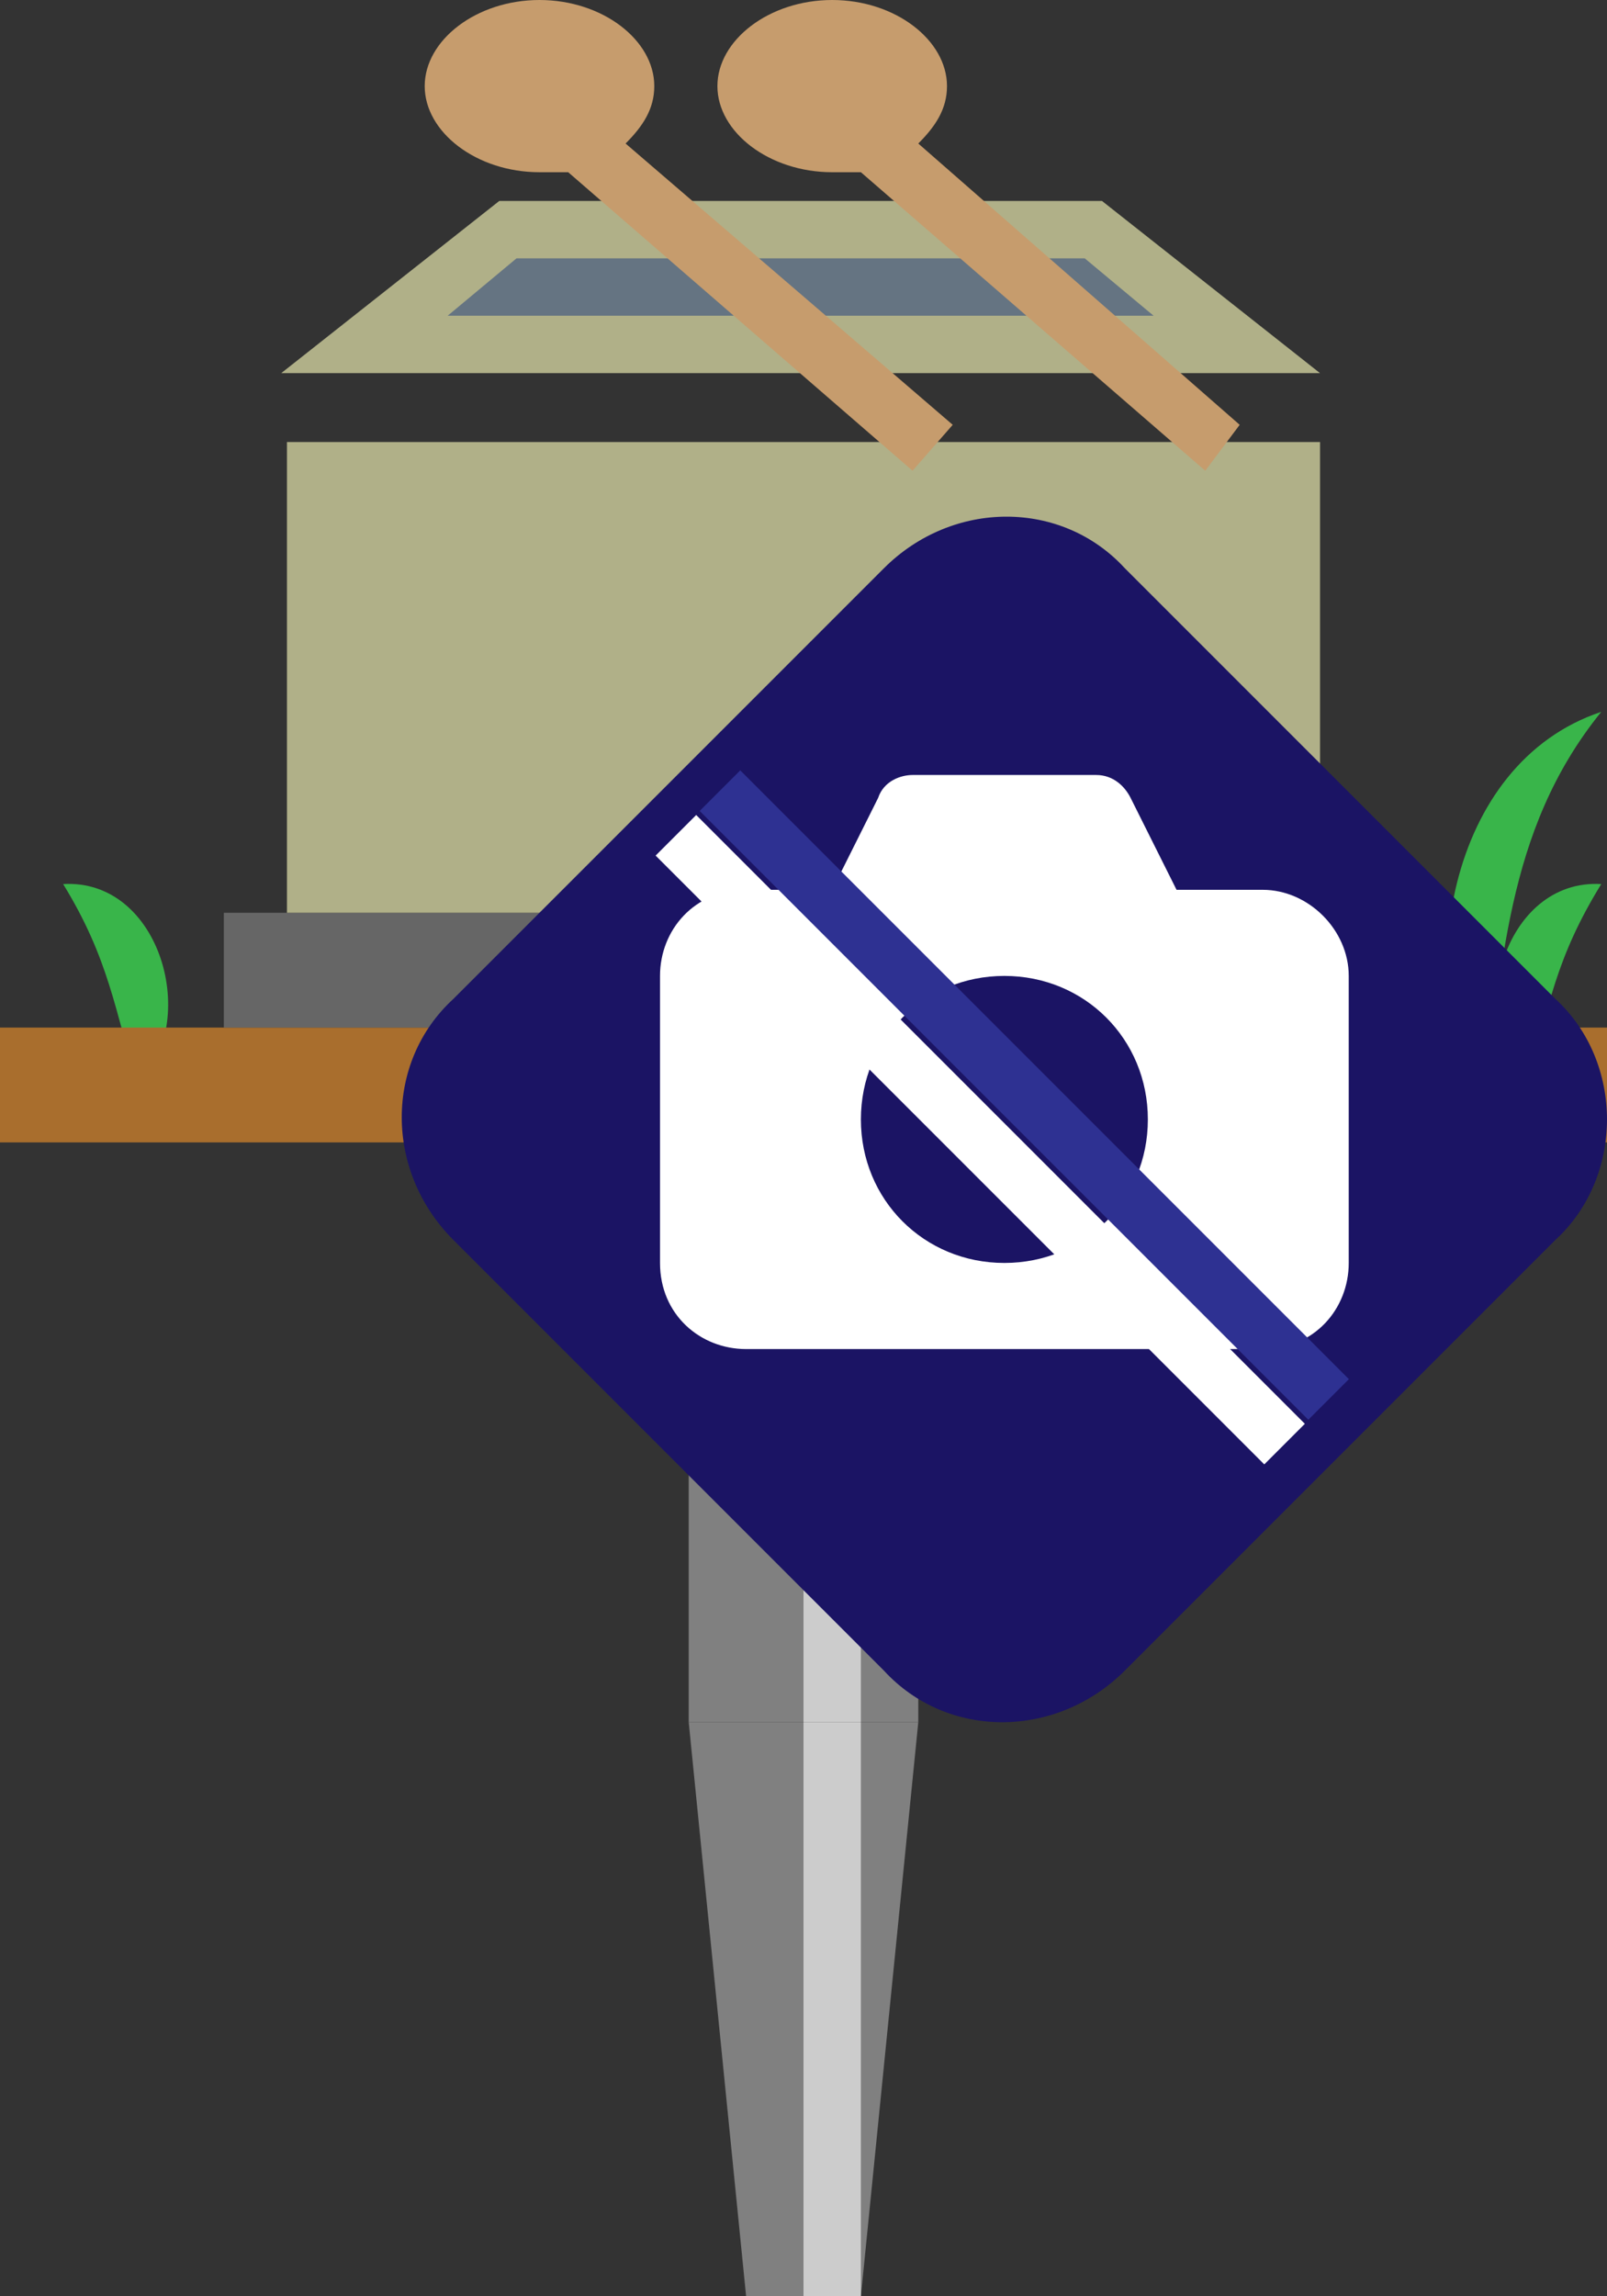 <?xml version="1.0" encoding="utf-8"?>
<!-- Generator: Adobe Illustrator 27.1.1, SVG Export Plug-In . SVG Version: 6.00 Build 0)  -->
<svg version="1.1" xmlns="http://www.w3.org/2000/svg" xmlns:xlink="http://www.w3.org/1999/xlink" x="0px" y="0px" viewBox="0 0 28 40" style="enable-background:new 0 0 28 40;" xml:space="preserve">
<rect x="0" y="0" width="28" height="40" fill="#333333" stroke="none"/>
<style type="text/css">
	.st0{display:none;}
	.st1{fill:#808080;}
	.st2{fill:#CCCCCC;}
	.st3{fill:#39B54A;}
	.st4{fill:#A96E2D;}
	.st5{fill:#666666;}
	.st6{fill:#B0B088;}
	.st7{fill:#657482;}
	.st8{fill:#C69C6D;}
	.st9{fill:#1B1464;}
	.st10{fill:#FFFFFF;}
	.st11{fill:#2E3192;}
	.st12{opacity:0.3;fill:#FFFFFF;}
	.st13{fill:#FFCE00;}
	.st14{fill:#848484;}
	.st15{fill:#797979;}
	.st16{fill:#ACACAC;}
	.st17{fill:#717171;}
	.st18{fill:#A3A3A3;}
	.st19{fill:#FF0000;}
	.st20{fill:#F2F2F2;}
</style>
<g id="ガイド_00000162338702563158607440000009963323815856875396_" class="st0">
</g>
<g id="ピン">
	<g>
		<g>
			<polygon class="st1" points="15,40 13,40 12,30 16,30 			"/>
			<rect x="14" y="30" class="st2" width="1" height="10"/>
		</g>
		<g>
			<rect x="12" y="20" class="st1" width="4" height="10"/>
			<rect x="14" y="20" class="st2" width="1" height="10"/>
		</g>
	</g>
</g>
<g id="ノーマル">
	<g id="地面_00000085960540020044898610000002193894466238366089_">
		<path id="草_00000050658507514173148250000014360179358624052912_" class="st3" d="M2.4,18.9c-0.4-1.3-0.5-2.2-1.3-3.5
			C2.8,15.3,3.5,17.8,2.4,18.9L2.4,18.9z"/>
		<path id="草_00000179627912085844586860000016558588140227868062_" class="st3" d="M26.6,18.9c-1.1-1.1-0.4-3.6,1.3-3.5
			C27.1,16.7,27,17.5,26.6,18.9L26.6,18.9z"/>
		<path id="草_00000151529837931384215080000007510860043949423779_" class="st3" d="M25.8,19.4c-1.2-2.3-0.6-6.1,2.1-7
			C26.2,14.5,26.2,16.9,25.8,19.4L25.8,19.4z"/>
		<rect id="地面" x="0" y="17.9" class="st4" width="28" height="2"/>
	</g>
	<rect id="基礎" x="3.9" y="15.9" class="st5" width="20" height="2"/>
	<rect id="手水鉢側面" x="5" y="7.7" class="st6" width="18" height="8.2"/>
	<g id="手水鉢上面">
		<polygon id="手水鉢_00000123414913392625357250000001573894874821085619_" class="st6" points="19.2,3.5 8.7,3.5 4.9,6.5 
			23,6.5 		"/>
		<polygon class="st7" points="7.8,5.5 9,4.5 18.9,4.5 20.1,5.5 		"/>
	</g>
	<path id="酌_00000152950196296317046830000001139576450585410964_" class="st8" d="M16.6,7.4l-5.7-4.9c0.3-0.3,0.5-0.6,0.5-1
		c0-0.8-0.9-1.5-2-1.5c-1.1,0-2,0.7-2,1.5S8.3,3,9.4,3c0.2,0,0.3,0,0.5,0l6,5.2L16.6,7.4z"/>
	<path id="酌" class="st8" d="M21.6,7.4L16,2.5c0.3-0.3,0.5-0.6,0.5-1c0-0.8-0.9-1.5-2-1.5c-1.1,0-2,0.7-2,1.5s0.9,1.5,2,1.5
		c0.2,0,0.3,0,0.5,0l6,5.2L21.6,7.4z"/>
</g>
<g id="画像なし">
	<g id="画像なし_00000137829539368038473000000017191533824446270641_">
		<path class="st9" d="M27.1,21.6l-7.5,7.5c-1.2,1.2-3.1,1.2-4.2,0l-7.5-7.5c-1.2-1.2-1.2-3.1,0-4.2l7.5-7.5c1.2-1.2,3.1-1.2,4.2,0
			l7.5,7.5C28.3,18.5,28.3,20.5,27.1,21.6z"/>
		<path id="カメラ" class="st10" d="M22,15.5h-1.5l-0.8-1.6c-0.1-0.2-0.3-0.4-0.6-0.4h-3.2c-0.2,0-0.5,0.1-0.6,0.4l-0.8,1.6H13
			c-0.9,0-1.5,0.7-1.5,1.5V22c0,0.9,0.7,1.5,1.5,1.5H22c0.9,0,1.5-0.7,1.5-1.5V17C23.5,16.2,22.8,15.5,22,15.5z M17.5,22
			c-1.4,0-2.5-1.1-2.5-2.5c0-1.4,1.1-2.5,2.5-2.5c1.4,0,2.5,1.1,2.5,2.5C20,20.9,18.9,22,17.5,22z"/>
		<g id="斜線">
			<rect x="10.3" y="18.6" transform="matrix(0.707 0.707 -0.707 0.707 18.766 -7.013)" class="st11" width="15" height="1"/>
			<rect x="9.6" y="19.4" transform="matrix(0.707 0.707 -0.707 0.707 19.059 -6.306)" class="st10" width="15" height="1"/>
		</g>
	</g>
</g>


</svg>